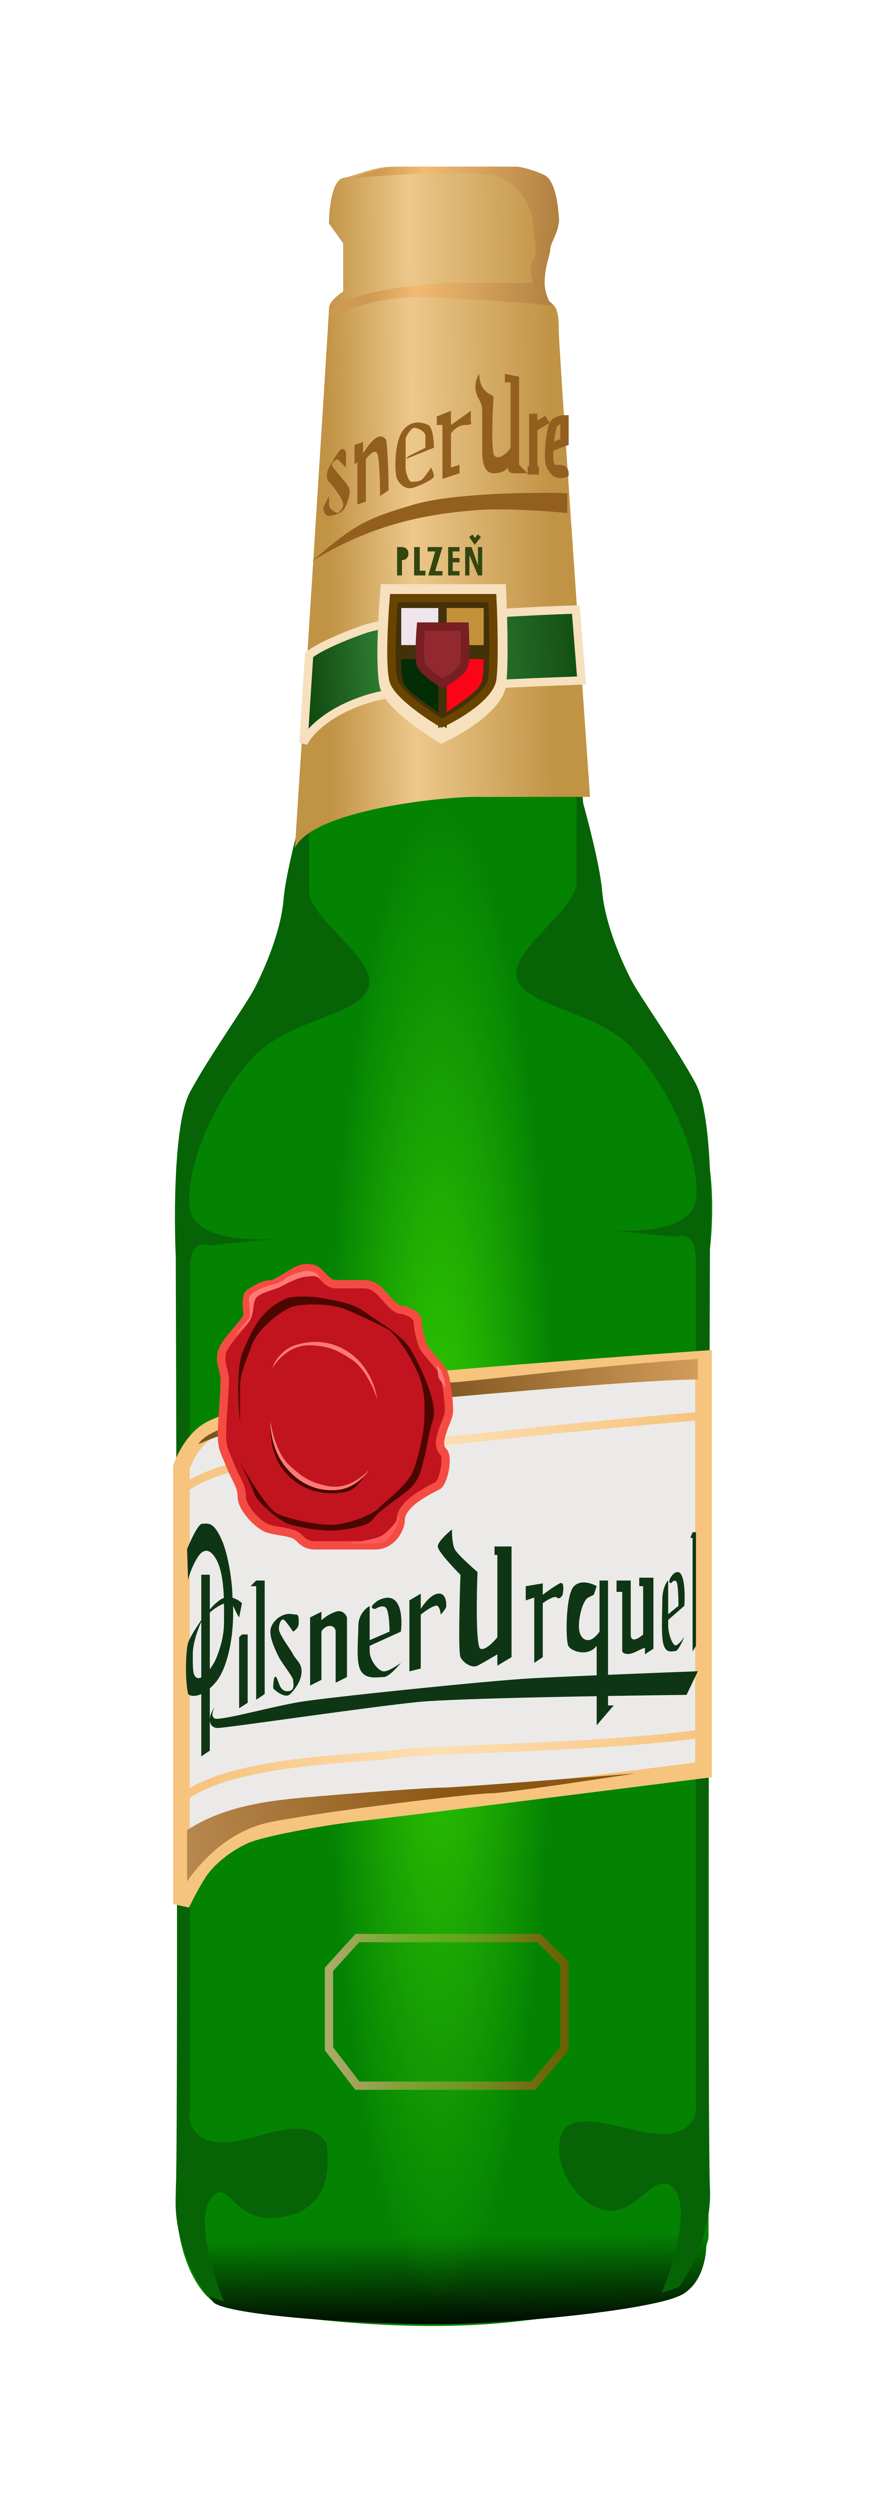 <svg width="106" height="300" viewBox="0 0 106 300" fill="none" xmlns="http://www.w3.org/2000/svg">
<g filter="url(#filter0_d_2_386)">
<path d="M32.259 111.717C33.621 108.174 34.643 102.066 34.984 99.454L37.027 94.004L69.728 82.763C69.614 88.895 70.205 103.065 73.475 110.695C77.562 120.233 82.331 126.364 84.375 132.495C86.01 137.4 85.51 144.304 85.056 147.142V252.397V264.319C85.056 265.681 83.012 268.747 82.331 270.45C81.65 272.153 79.606 272.494 62.234 274.538C48.336 276.173 32.372 273.856 26.127 272.494C25.105 272.04 22.789 269.905 21.699 265C20.61 260.095 21.245 255.462 21.699 253.759V175.414V147.142C21.359 145.098 20.882 139.376 21.699 132.836C22.721 124.661 30.556 116.145 32.259 111.717Z" fill="#048303"/>
<path d="M52.603 259.209C44.382 259.209 28.401 262.752 21.779 264.319C22.806 269.019 24.498 270.586 25.526 272.153C26.553 273.72 41.984 274.878 52.603 274.878C61.098 274.878 79.004 273.175 82.07 271.222C85.136 269.269 84.795 264.659 84.795 264.659C77.83 263.092 60.824 259.209 52.603 259.209Z" fill="url(#paint0_linear_2_386)"/>
<path d="M39.492 232.3L42.898 228.553H64.698L67.764 231.618V241.837L64.017 246.265H42.898L39.492 241.837V232.3Z" stroke="url(#paint1_linear_2_386)"/>
<path d="M37.108 94.004V102.86C37.108 106.267 45.283 111.036 44.261 114.442C43.239 117.848 35.064 118.189 30.636 122.617C26.207 127.045 22.12 135.902 22.801 141.011C23.254 144.409 28.919 144.904 33.1 144.648L35.404 144.417C34.734 144.513 33.947 144.596 33.1 144.648L25.185 145.439C24.391 145.099 22.801 145.167 22.801 148.164V249.331C22.574 250.58 23.073 253.078 26.889 253.078C30.704 253.078 36.426 249.331 39.151 253.078C39.151 253.078 40.854 260.572 34.382 261.934C27.91 263.297 27.706 257.37 25.526 259.55C23.346 261.73 25.526 268.861 26.889 272.153L24.845 271.472C23.482 269.655 20.825 264.728 21.098 259.55C21.37 254.372 21.211 182.227 21.098 146.802C20.871 141.692 20.894 130.588 22.801 127.045C25.185 122.617 29.614 116.486 30.636 114.442C31.657 112.398 33.701 107.97 34.042 103.882C34.314 100.612 36.199 93.663 37.108 90.598V94.004Z" fill="#076406"/>
<path d="M69.215 92.982V101.839C69.215 105.245 61.04 110.014 62.062 113.42C63.084 116.826 71.259 117.167 75.687 121.595C80.115 126.023 84.203 134.88 83.521 139.989C83.068 143.388 77.404 143.882 73.223 143.626L70.918 143.395C71.588 143.491 72.375 143.574 73.223 143.626L81.137 144.417C81.932 144.077 83.521 144.145 83.521 147.142V248.309C83.749 249.558 83.249 252.056 79.434 252.056C75.619 252.056 68.786 248.65 67.424 252.056C66.061 255.462 69.303 260.912 72.962 261.253C76.621 261.594 78.617 256.348 80.796 258.528C82.976 260.708 80.796 267.839 79.434 271.131L81.478 270.45C82.84 268.633 85.497 263.706 85.225 258.528C84.952 253.351 85.111 181.205 85.225 145.78C85.452 140.67 85.429 129.566 83.521 126.023C81.137 121.595 76.709 115.464 75.687 113.42C74.665 111.376 72.621 106.948 72.281 102.86C72.008 99.59 70.123 92.642 69.215 89.576V92.982Z" fill="#076406"/>
<path d="M39.492 33.032C39.492 34.053 35.404 97.751 35.404 97.751C37.448 93.323 52.435 91.62 57.204 91.62H70.829C69.58 73.68 67.082 37.392 67.082 35.757C67.082 34.735 67.082 33.826 66.742 33.032C66.401 32.237 65.379 32.078 65.379 30.988V25.538C65.379 25.538 66.401 23.834 67.082 22.813C67.271 22.529 66.742 18.384 65.379 17.363C64.397 16.626 61.632 16 59.589 16H46.985C44.942 16 42.898 17.022 41.195 17.363C39.832 17.635 39.492 21.109 39.492 22.813L41.195 25.197V30.988C41.195 30.988 39.492 32.01 39.492 33.032Z" fill="url(#paint2_linear_2_386)"/>
<path d="M36.426 85.148L37.108 74.588C37.796 74.02 39.802 72.885 43.655 71.523C47.509 70.16 61.901 69.365 69.127 69.138L69.805 77.654C63.611 77.881 49.487 78.351 44.688 79.698C39.833 81.06 37.229 83.558 36.426 85.148Z" fill="url(#paint3_linear_2_386)" stroke="#F6E0BD"/>
<path d="M66.061 51.766C66.401 52.447 66.742 53.129 67.764 52.788C67.764 51.766 66.201 52.788 66.061 51.766ZM66.061 51.766C65.909 51.463 65.892 50.623 65.95 49.722M65.95 49.722C66.023 48.596 66.212 47.376 66.401 46.997C66.674 46.452 67.423 46.316 67.764 46.316V49.041L65.95 49.722Z" stroke="#935F1E"/>
<path d="M63.336 52.447H64.017M64.699 52.447H64.017M64.017 52.447V47.338M64.017 45.635V47.338M64.017 47.338L65.721 46.316" stroke="#935F1E"/>
<path d="M57.205 43.25C56.932 42.433 57.091 41.434 57.545 40.866C57.545 43.046 58.908 43.25 59.248 43.591C59.135 45.408 58.976 49.313 59.248 50.404C59.521 51.493 60.951 50.404 61.292 49.722V41.888H60.611V40.866L62.314 41.206V51.766L63.336 52.788H61.633C61.088 52.788 60.952 52.334 60.952 52.107C60.838 52.334 60.339 52.788 59.248 52.788C57.886 52.788 57.886 50.744 57.886 50.063V45.294C57.886 44.272 57.477 44.068 57.205 43.25Z" fill="#935F1E"/>
<path d="M52.095 49.722L48.689 51.085L49.029 50.744L51.073 49.722V48.36C51.073 47.678 50.051 47.338 49.711 47.338C49.37 47.338 48.689 48.36 48.689 48.7L48.689 52.107C48.689 52.788 49.097 53.81 49.37 53.81C49.71 53.81 50.392 53.81 50.732 53.469C51.005 53.197 51.527 52.447 51.754 52.107C51.868 52.334 52.095 52.856 52.095 53.129C52.095 53.469 50.732 54.151 49.711 54.491C48.689 54.832 48.008 54.151 47.667 53.469C47.326 52.788 47.326 49.041 48.348 47.678C49.37 46.316 50.733 46.657 51.414 46.997C51.959 47.27 52.095 49.041 52.095 49.722Z" fill="#935F1E"/>
<path d="M39.492 52.107C39.764 51.562 40.286 50.744 40.514 50.404C41.157 49.382 41.535 50.063 41.535 50.404V52.107L40.514 51.085C40.286 51.198 39.832 51.494 39.832 51.766C39.832 52.107 41.535 53.81 41.876 54.491C42.217 55.172 41.535 56.876 41.195 57.216C40.854 57.557 40.173 57.897 39.492 57.897C38.947 57.897 38.81 57.216 38.81 56.876L39.492 55.513V56.535C39.492 57.08 40.173 57.443 40.514 57.557C40.741 57.443 41.195 57.08 41.195 56.535C41.195 55.854 39.832 54.151 39.492 53.81C39.151 53.469 39.151 52.788 39.492 52.107Z" fill="#935F1E"/>
<path d="M42.557 51.766V49.382L43.579 49.041V50.404C45.282 47.679 45.964 48.36 46.304 48.7C46.497 48.893 46.645 52.788 46.645 54.832L45.623 55.513C45.623 54.037 45.555 50.949 45.282 50.404C45.01 49.859 44.261 50.631 43.92 51.085V56.194L42.898 56.535V51.426L42.557 51.766Z" fill="#935F1E"/>
<path d="M49.711 56.535C54.343 55.172 63.904 55.059 68.105 55.172V57.557C65.834 57.33 60.475 56.944 57.205 57.216C53.117 57.557 45.623 58.238 37.448 63.347C42.558 58.919 43.92 58.238 49.711 56.535Z" fill="#935F1E"/>
<path d="M52.435 46.997V45.975L54.139 45.294V46.997L56.523 45.294V45.635V46.657C56.637 46.77 56.659 46.997 55.842 46.997C55.024 46.997 54.366 47.678 54.139 48.019V52.107L55.161 51.766V52.788L53.117 53.469V46.997H52.435Z" fill="#935F1E"/>
<path d="M46.636 78.449C46.036 76.632 46.386 70.122 46.636 67.094H59.764C59.889 69.744 60.064 75.648 59.764 78.07C59.464 80.493 55.138 83.117 53.012 84.126C51.137 82.99 47.236 80.265 46.636 78.449Z" stroke="#F6E0BD" stroke-width="2"/>
<path d="M53.117 82.423V74.9V74.588H58.567C58.567 77.711 58.33 78.102 57.926 78.676C57.204 79.698 54.613 81.382 53.117 82.423Z" fill="#FC0417" stroke="#433109"/>
<path d="M53.117 82.423V74.9V74.588H47.667C47.667 77.711 47.903 78.102 48.308 78.676C49.029 79.698 51.621 81.382 53.117 82.423Z" fill="#032D04" stroke="#433109"/>
<path d="M53.117 73.907H47.667V71.182V68.457H53.117V73.907Z" fill="#EFE5EC" stroke="#433109"/>
<path d="M58.567 73.907H53.117V71.182V68.457H58.567V73.907Z" fill="#C3913A" stroke="#433109"/>
<path d="M47.284 77.767C46.744 76.169 47.059 70.44 47.284 67.776H59.099C59.212 70.107 59.369 75.303 59.099 77.434C58.829 79.566 54.936 81.875 53.023 82.763C51.335 81.764 47.824 79.366 47.284 77.767Z" stroke="#684400"/>
<path d="M50.525 75.724C50.285 74.997 50.425 72.393 50.525 71.182H55.776C55.826 72.242 55.896 74.603 55.776 75.572C55.656 76.541 53.925 77.591 53.075 77.995C52.325 77.54 50.765 76.45 50.525 75.724Z" fill="#91292E" stroke="#771F23"/>
<path d="M51.754 31.669C46.032 31.396 41.195 33.145 39.492 34.053C39.492 30.988 51.754 29.966 53.798 29.966H64.017C63.79 29.398 63.472 28.058 64.017 27.241C64.698 26.219 64.017 24.856 64.017 23.153C64.017 21.45 62.995 18.725 60.27 17.363C58.09 16.273 47.553 16.908 42.557 17.363C43.352 16.908 45.487 16 47.667 16H61.973C62.654 16 64.289 16.477 65.379 17.022C66.742 17.703 67.083 21.109 67.083 22.472C67.083 23.834 66.061 25.197 66.061 25.878C66.061 26.559 65.379 27.98 65.379 29.966C65.379 30.647 65.72 32.237 66.401 32.691C63.903 32.35 57.477 31.942 51.754 31.669Z" fill="url(#paint4_linear_2_386)"/>
<path d="M47.667 65.051V61.906V61.644H48.251C48.51 61.644 49.029 61.801 49.029 62.43C49.029 63.059 48.51 63.216 48.251 63.216V65.051H47.667Z" fill="#334610"/>
<path d="M49.711 65.051V61.644H50.392V64.483H51.074V65.051H49.711Z" fill="#334610"/>
<path d="M53.117 61.644H51.329V62.168H52.244L51.414 65.051H53.117V64.526H52.244L53.117 61.644Z" fill="#334610"/>
<path d="M53.799 65.051V61.644H55.161V62.168H54.344V62.954H55.161V63.478H54.344V64.526H55.161V65.051H53.799Z" fill="#334610"/>
<path d="M55.842 65.051V61.644H56.608L57.375 63.834V61.644H57.886V65.051H57.375L56.353 62.617V65.051H55.842Z" fill="#334610"/>
<path d="M56.523 60.282L57 60.963L57.545 60.282" stroke="#334610" stroke-width="0.5"/>
<path d="M38.81 271.472V93.663H66.742V271.472H38.81Z" fill="url(#paint5_radial_2_386)"/>
<path d="M34.723 212.543C27.91 212.543 23.709 214.587 22.46 215.609V173.371C22.46 170.646 24.997 167.712 25.526 167.58C28.251 166.899 42.557 163.493 46.986 163.152C50.528 162.879 73.441 161.335 84.455 160.427L84.114 208.456C70.148 209.591 41.535 212.543 34.723 212.543Z" fill="#ECEAE9" stroke="#ECEAE9" stroke-width="0.5"/>
<path d="M25.078 167.625C23.23 168.72 22.109 171.049 21.779 172.076V224.465C22.219 223.552 23.297 221.452 24.088 220.356C25.078 218.987 27.057 217.274 29.366 216.247C31.675 215.22 39.922 213.85 43.221 213.508C45.86 213.234 71.81 209.97 84.455 208.372V159.064C76.428 159.635 58.263 160.982 49.818 161.804C39.262 162.831 27.387 166.255 25.078 167.625Z" stroke="#F6C47D" stroke-width="2"/>
<path d="M54.139 161.883C55.72 161.883 72.579 159.769 83.774 159.064V161.531C79.164 161.531 66.784 162.518 54.139 163.645C41.495 164.773 31.067 166.112 23.823 169.283C24.811 167.521 29.46 166.632 30.432 166.112C33.066 164.702 52.164 161.883 54.139 161.883Z" fill="url(#paint6_linear_2_386)"/>
<path d="M22.461 221.74V215.609C26.549 212.884 31.658 212.202 34.724 211.862C37.789 211.521 51.074 210.499 53.118 210.499C54.753 210.499 70.376 209.25 76.281 208.796C71.852 209.477 60.544 211.181 58.908 211.181C56.865 211.181 39.833 213.224 32.68 214.587C26.957 215.677 23.597 220.151 22.461 221.74Z" fill="url(#paint7_linear_2_386)"/>
<path d="M24.28 178.838C23.735 178.838 22.687 181.319 22.46 181.886L22.577 185.633C22.566 185.293 23.462 182.789 24.28 182.244C25.302 181.563 26.083 183.224 26.324 183.947C27.005 185.991 26.888 189.04 26.888 190.743C26.888 192.446 26.324 194.149 25.867 195.171C25.473 196.05 24.163 197.896 23.482 197.215C23.142 196.874 23.142 196.193 23.142 194.49V194.49C23.142 192.787 24.166 190.419 24.62 189.738C24.166 190.419 22.917 192.122 22.577 193.144C22.384 193.722 22.12 196.874 22.577 199.275C22.918 199.616 24.232 199.804 25.866 197.896C27.502 195.989 28.251 191.424 27.91 187.677C27.91 186.201 27.482 182.789 26.665 180.881C25.643 178.497 24.961 178.838 24.28 178.838Z" fill="#0E3615"/>
<path d="M27.006 188.375C25.984 188.716 24.962 189.624 24.621 190.078C24.735 189.738 25.234 188.852 26.324 188.035C27.414 187.217 28.595 187.921 29.049 188.375L28.709 190.078C28.027 189.056 28.027 188.035 27.006 188.375Z" fill="#0E3615"/>
<path d="M25.186 184.952H24.164V206.752L25.186 206.06V184.952Z" fill="#0E3615"/>
<path d="M29.731 192.122H29.049L28.709 192.45V200.978L29.731 200.322V192.122Z" fill="#0E3615"/>
<path d="M30.752 185.65L30.071 186.331H30.752V199.957L31.774 199.275V185.65H30.752Z" fill="#0E3615"/>
<path d="M83.141 179.859L82.869 180.541H83.141V194.166L83.55 193.485V179.859H83.141Z" fill="#0E3615"/>
<path d="M32.456 191.782C32.456 190.964 33.137 190.305 33.478 190.078C34.5 189.397 35.181 189.738 35.522 189.738C35.862 189.738 35.862 190.078 35.862 190.76C35.862 191.305 35.408 191.668 35.181 191.782C34.954 191.441 34.432 190.692 34.159 190.419C33.818 190.078 33.478 190.76 33.478 191.441C33.478 192.122 34.84 193.825 35.181 194.507C35.522 195.188 36.203 195.528 36.203 196.55C36.203 197.572 35.522 198.594 34.84 199.275C34.295 199.82 33.251 199.048 32.797 198.594C32.797 198.026 32.865 196.959 33.137 197.232C33.478 197.572 33.478 198.935 34.5 198.935C35.522 198.935 35.181 197.913 35.181 197.572C35.181 197.232 33.818 195.528 33.478 194.847C33.137 194.166 32.456 192.803 32.456 191.782Z" fill="#0E3615"/>
<path d="M37.225 198.253V190.078L38.587 189.397V189.738V190.419C38.814 190.192 39.473 189.67 40.29 189.397C41.108 189.125 41.539 189.738 41.653 190.078V197.232L40.29 197.913V191.782C40.29 191.554 40.154 191.1 39.609 191.1C39.064 191.1 38.701 191.554 38.587 191.782V197.572L37.225 198.253Z" fill="#0E3615"/>
<path d="M43.015 191.1C43.015 189.738 43.924 188.943 44.378 188.716V192.803L46.762 191.781C46.762 191.1 46.694 189.601 46.422 189.056C46.149 188.511 45.4 188.829 45.059 189.056C44.673 189.056 44.201 188.852 45.4 188.034C48.125 186.672 48.352 189.965 48.125 191.781L44.378 193.485V194.166C44.378 195.188 45.4 196.55 46.081 196.55C46.626 196.55 47.671 195.869 48.125 195.528C47.671 196.096 46.626 197.231 46.081 197.231C45.4 197.231 44.037 197.572 43.356 196.55C42.675 195.528 43.015 192.803 43.015 191.1Z" fill="#0E3615"/>
<path d="M79.507 188.003C79.507 186.646 79.977 185.854 80.212 185.628V189.7L81.447 188.682C81.447 188.003 81.412 186.51 81.271 185.967C81.13 185.424 80.742 185.741 80.565 185.967C80.365 185.967 80.121 185.763 80.742 184.949C82.153 183.591 82.271 186.872 82.153 188.682L80.212 190.379V191.057C80.212 192.075 80.742 193.433 81.094 193.433C81.377 193.433 81.918 192.754 82.153 192.415C81.918 192.98 81.377 194.112 81.094 194.112C80.742 194.112 80.036 194.451 79.683 193.433C79.33 192.415 79.507 189.7 79.507 188.003Z" fill="#0E3615"/>
<path d="M49.146 196.55V188.035L50.509 187.226V189.056C50.849 188.489 51.735 187.328 52.553 187.226C53.574 187.098 53.574 188.375 53.574 188.716C53.574 188.988 53.12 189.511 52.893 189.738C52.893 189.511 52.825 188.988 52.553 188.716C52.28 188.443 51.077 189.284 50.509 189.738V196.21L49.146 196.55Z" fill="#0E3615"/>
<path d="M52.553 181.563C52.553 181.018 53.688 179.973 54.256 179.519C54.256 179.859 54.256 181.222 54.596 181.903C54.869 182.448 56.527 183.947 57.322 184.628C57.208 187.58 57.117 193.553 57.662 193.825C58.207 194.098 59.252 193.03 59.706 192.463V182.585H59.365V181.563H61.409V194.847L59.706 195.869V194.507C59.138 194.847 57.867 195.597 57.322 195.869C56.64 196.21 55.618 195.528 55.278 194.847C55.005 194.302 55.164 188.035 55.278 184.969C54.369 184.061 52.553 182.108 52.553 181.563Z" fill="#0E3615"/>
<path d="M63.112 188.035V186.331L65.156 185.991V187.353C65.61 187.013 66.654 186.263 67.2 185.991C67.745 185.718 67.654 186.786 67.54 187.353C67.427 187.58 67.131 187.966 66.859 187.694C66.586 187.421 65.61 188.035 65.156 188.375V194.847L64.134 195.528V187.694L63.112 188.035Z" fill="#0E3615"/>
<path d="M68.903 186.331C69.721 185.514 71.061 185.991 71.628 186.331L71.288 187.353L70.606 187.694C70.379 187.808 69.857 188.443 69.585 190.078C69.244 192.122 69.925 192.803 70.606 192.803C71.151 192.803 71.742 192.122 71.969 191.782V185.65H72.991V200.638H73.672L71.628 203.022V193.485C70.607 194.847 68.563 194.166 68.222 193.485C67.882 192.803 67.882 187.353 68.903 186.331Z" fill="#0E3615"/>
<path d="M74.013 187.013V185.65H75.716V192.122C75.716 193.212 76.709 192.576 77.206 192.122V186.331H76.738V185.31H78.441V193.825L77.419 194.507V193.825C77.532 193.712 77.487 193.621 76.397 194.166C75.307 194.711 74.807 194.393 74.694 194.166V187.013H74.013Z" fill="#0E3615"/>
<path d="M25.8 202.211C25.257 201.984 25.574 201.17 25.8 200.791C24.783 202.211 25.121 203.346 26.139 203.346C27.156 203.346 44.446 200.791 50.21 200.224C54.821 199.77 73.603 199.467 82.418 199.372L83.774 196.534C78.801 196.723 67.839 197.158 63.771 197.385C58.685 197.669 39.361 199.656 35.97 200.224C32.58 200.791 26.478 202.495 25.8 202.211Z" fill="#0E3615"/>
<path d="M84.455 165.877C68.105 167.239 48.484 169.419 44.942 169.964C40.514 170.646 27.229 170.305 21.439 175.074" stroke="url(#paint8_linear_2_386)"/>
<path d="M84.114 204.027C72.192 205.731 51.55 205.867 48.008 206.412C43.579 207.093 27.57 207.093 21.779 211.862" stroke="url(#paint9_linear_2_386)"/>
<path d="M35.159 148.729C34.342 149.274 33.229 149.864 32.775 150.091C31.412 150.091 30.73 150.772 30.049 151.113C29.368 151.454 29.709 153.157 29.709 153.838C29.709 154.519 26.984 156.904 26.643 158.266C26.303 159.629 26.984 160.31 26.984 161.672C26.984 163.035 26.643 166.441 26.643 168.144C26.643 169.848 26.984 170.188 27.665 171.891C28.346 173.594 29.028 174.276 29.028 175.638C29.028 177.001 31.071 179.045 32.093 179.385C33.115 179.726 34.137 179.726 35.159 180.066C36.181 180.407 36.181 181.429 37.884 181.429H40.268H45.037C47.081 181.429 48.103 179.385 48.103 178.363C48.103 177.341 49.125 176.319 50.147 175.638C51.169 174.957 51.85 174.616 52.531 174.276C53.212 173.935 53.894 170.869 53.212 170.188C52.531 169.507 52.872 168.485 53.212 167.463C53.553 166.441 53.894 166.101 53.894 165.079C53.894 164.057 53.553 161.332 53.212 160.651C52.872 159.969 51.169 158.266 50.828 157.585C50.487 156.904 50.147 155.2 50.147 154.519C50.147 153.838 48.784 153.157 48.103 153.157C47.422 153.157 46.4 151.794 46.059 151.454C45.718 151.113 45.037 150.091 43.675 150.091H40.268C39.246 150.091 38.565 148.729 37.884 148.388C37.203 148.047 36.181 148.047 35.159 148.729Z" fill="#C1141E" stroke="#F44C43"/>
<path d="M38.351 151.721C36.716 151.448 35.172 151.607 34.604 151.721C31.198 153.083 30.176 155.809 29.154 158.193C28.337 160.1 28.587 164.665 28.814 166.709V162.621C28.814 160.577 29.495 159.555 30.176 157.512C30.858 155.468 33.923 153.084 35.286 152.743C36.648 152.402 39.714 152.402 41.417 153.084C43.12 153.765 45.845 155.127 46.526 155.468C47.208 155.809 48.783 157.852 49.933 160.237C51.082 162.621 50.955 164.324 50.955 166.027C50.955 167.731 50.273 170.796 49.592 172.499C48.911 174.203 46.526 175.906 45.505 176.928C44.483 177.949 41.417 178.971 39.714 178.971C38.011 178.971 34.604 178.29 33.242 177.609C32.152 177.064 29.836 173.294 28.814 171.478C29.268 172.386 30.244 174.407 30.517 175.224C30.858 176.246 33.583 178.631 34.945 178.971C36.308 179.312 38.011 179.653 39.714 179.653C41.417 179.653 44.144 179.09 44.601 178.48C45.623 177.118 47.208 176.246 48.911 174.884C50.614 173.521 50.614 171.818 50.955 170.796C51.295 169.774 51.295 168.412 51.977 166.368C52.658 164.324 50.273 159.555 49.252 157.852C48.23 156.149 45.164 154.446 43.801 153.424C42.439 152.402 40.395 152.062 38.351 151.721Z" fill="#4B0600"/>
<path d="M53.137 160.908C52.865 160.042 52.654 160.094 52.435 159.842L52.643 161.264C52.675 161.485 53.31 162.211 53.482 162.564C53.454 162.008 53.409 161.775 53.137 160.908Z" fill="#FF7A76"/>
<path d="M36.767 148.505C37.26 148.463 37.758 148.691 37.972 148.773L38.47 149.387C37.632 149.046 37.754 149.102 36.767 149.186C35.532 149.291 33.769 150.412 33.36 150.549C32.338 150.889 30.893 151.288 30.635 151.911C30.377 152.535 30.46 152.953 30.295 153.614C29.954 154.977 29.273 154.977 28.251 156.339C28.591 155.658 28.931 155.317 29.272 154.977C29.43 154.819 29.55 154.617 29.833 154.292C30.116 153.967 29.954 153.67 29.954 152.592C29.954 152.252 29.761 151.956 29.954 151.57C30.295 150.889 32.495 150.141 32.803 150.115C33.112 150.089 34.012 149.712 34.295 149.387C34.578 149.062 36.149 148.557 36.767 148.505Z" fill="#FF7A76"/>
<path d="M45.964 180.183C45.146 180.728 42.557 181.092 41.535 181.205C44.261 181.205 45.671 181.287 46.304 180.865C47.326 180.183 48.008 178.48 48.008 177.799C47.667 178.48 46.781 179.638 45.964 180.183Z" fill="#FF5B5B"/>
<path d="M35.404 157.428C33.769 157.973 32.906 159.472 32.679 160.153C34.042 158.109 35.745 157.323 37.448 157.428C39.151 157.533 40.173 157.769 42.217 159.131C43.852 160.221 44.942 162.765 45.282 163.9C45.169 162.878 44.465 160.426 42.557 158.791C40.173 156.747 37.448 156.747 35.404 157.428Z" fill="#FF7A76"/>
<path d="M41.195 175.074C42.899 174.815 43.581 173.322 43.92 172.69C42.23 174.472 40.821 175.067 39.151 174.733C37.448 174.393 36.426 174.052 34.697 172.46C33.251 171.129 32.628 168.416 32.486 167.24C32.424 168.266 32.613 170.879 34.303 172.738C36.426 175.074 39.065 175.398 41.195 175.074Z" fill="#4B0600"/>
<path d="M40.854 174.733C42.558 174.474 43.929 173.024 44.269 172.391C42.579 174.174 40.767 174.66 39.106 174.267C37.446 173.874 36.479 173.468 34.696 171.778C33.27 170.426 32.628 167.735 32.485 166.558C32.423 167.584 32.7 170.121 34.303 172.056C36.305 174.475 38.724 175.057 40.854 174.733Z" fill="#FF7A76"/>
</g>
<defs>
<filter id="filter0_d_2_386" x="0.779" y="0" width="104.721" height="299.1" filterUnits="userSpaceOnUse" color-interpolation-filters="sRGB">
<feFlood flood-opacity="0" result="BackgroundImageFix"/>
<feColorMatrix in="SourceAlpha" type="matrix" values="0 0 0 0 0 0 0 0 0 0 0 0 0 0 0 0 0 0 127 0" result="hardAlpha"/>
<feOffset dy="4"/>
<feGaussianBlur stdDeviation="10"/>
<feColorMatrix type="matrix" values="0 0 0 0 0 0 0 0 0 0 0 0 0 0 0 0 0 0 0.25 0"/>
<feBlend mode="normal" in2="BackgroundImageFix" result="effect1_dropShadow_2_386"/>
<feBlend mode="normal" in="SourceGraphic" in2="effect1_dropShadow_2_386" result="shape"/>
</filter>
<linearGradient id="paint0_linear_2_386" x1="53.288" y1="274.878" x2="53.117" y2="264.319" gradientUnits="userSpaceOnUse">
<stop stop-color="#020B02"/>
<stop offset="1" stop-color="#048303"/>
</linearGradient>
<linearGradient id="paint1_linear_2_386" x1="39.492" y1="237.409" x2="68.104" y2="237.409" gradientUnits="userSpaceOnUse">
<stop stop-color="#A9AB67"/>
<stop offset="1" stop-color="#696103"/>
</linearGradient>
<linearGradient id="paint2_linear_2_386" x1="39.151" y1="35.075" x2="66.061" y2="34.735" gradientUnits="userSpaceOnUse">
<stop stop-color="#C19345"/>
<stop offset="0.375" stop-color="#EDC88B"/>
<stop offset="1" stop-color="#C19345"/>
</linearGradient>
<linearGradient id="paint3_linear_2_386" x1="36.767" y1="77.313" x2="70.489" y2="74.929" gradientUnits="userSpaceOnUse">
<stop offset="0.01" stop-color="#114B12"/>
<stop offset="0.379" stop-color="#3C923E"/>
<stop offset="1" stop-color="#114B12"/>
</linearGradient>
<linearGradient id="paint4_linear_2_386" x1="45.282" y1="16" x2="67.423" y2="17.363" gradientUnits="userSpaceOnUse">
<stop stop-color="#D09951"/>
<stop offset="0.25" stop-color="#F2BB73"/>
<stop offset="1" stop-color="#B08040"/>
</linearGradient>
<radialGradient id="paint5_radial_2_386" cx="0" cy="0" r="1" gradientUnits="userSpaceOnUse" gradientTransform="translate(52.776 182.568) rotate(90) scale(88.904 13.966)">
<stop stop-color="#36D002"/>
<stop offset="1" stop-color="#36D002" stop-opacity="0"/>
</radialGradient>
<linearGradient id="paint6_linear_2_386" x1="51.414" y1="162.13" x2="84.796" y2="160.427" gradientUnits="userSpaceOnUse">
<stop stop-color="#7D531E"/>
<stop offset="1" stop-color="#D59F5B"/>
</linearGradient>
<linearGradient id="paint7_linear_2_386" x1="22.461" y1="214.587" x2="73.556" y2="208.796" gradientUnits="userSpaceOnUse">
<stop stop-color="#B6874E"/>
<stop offset="0.625" stop-color="#8B5613"/>
</linearGradient>
<linearGradient id="paint8_linear_2_386" x1="22.46" y1="175.415" x2="84.455" y2="168.943" gradientUnits="userSpaceOnUse">
<stop stop-color="#F6C47D"/>
<stop offset="0.478" stop-color="#FDDFB4"/>
<stop offset="1" stop-color="#F6C47D"/>
</linearGradient>
<linearGradient id="paint9_linear_2_386" x1="23.482" y1="210.84" x2="85.477" y2="204.368" gradientUnits="userSpaceOnUse">
<stop stop-color="#F6C47D"/>
<stop offset="0.478" stop-color="#FDDFB4"/>
<stop offset="1" stop-color="#F6C47D"/>
</linearGradient>
</defs>
</svg>
